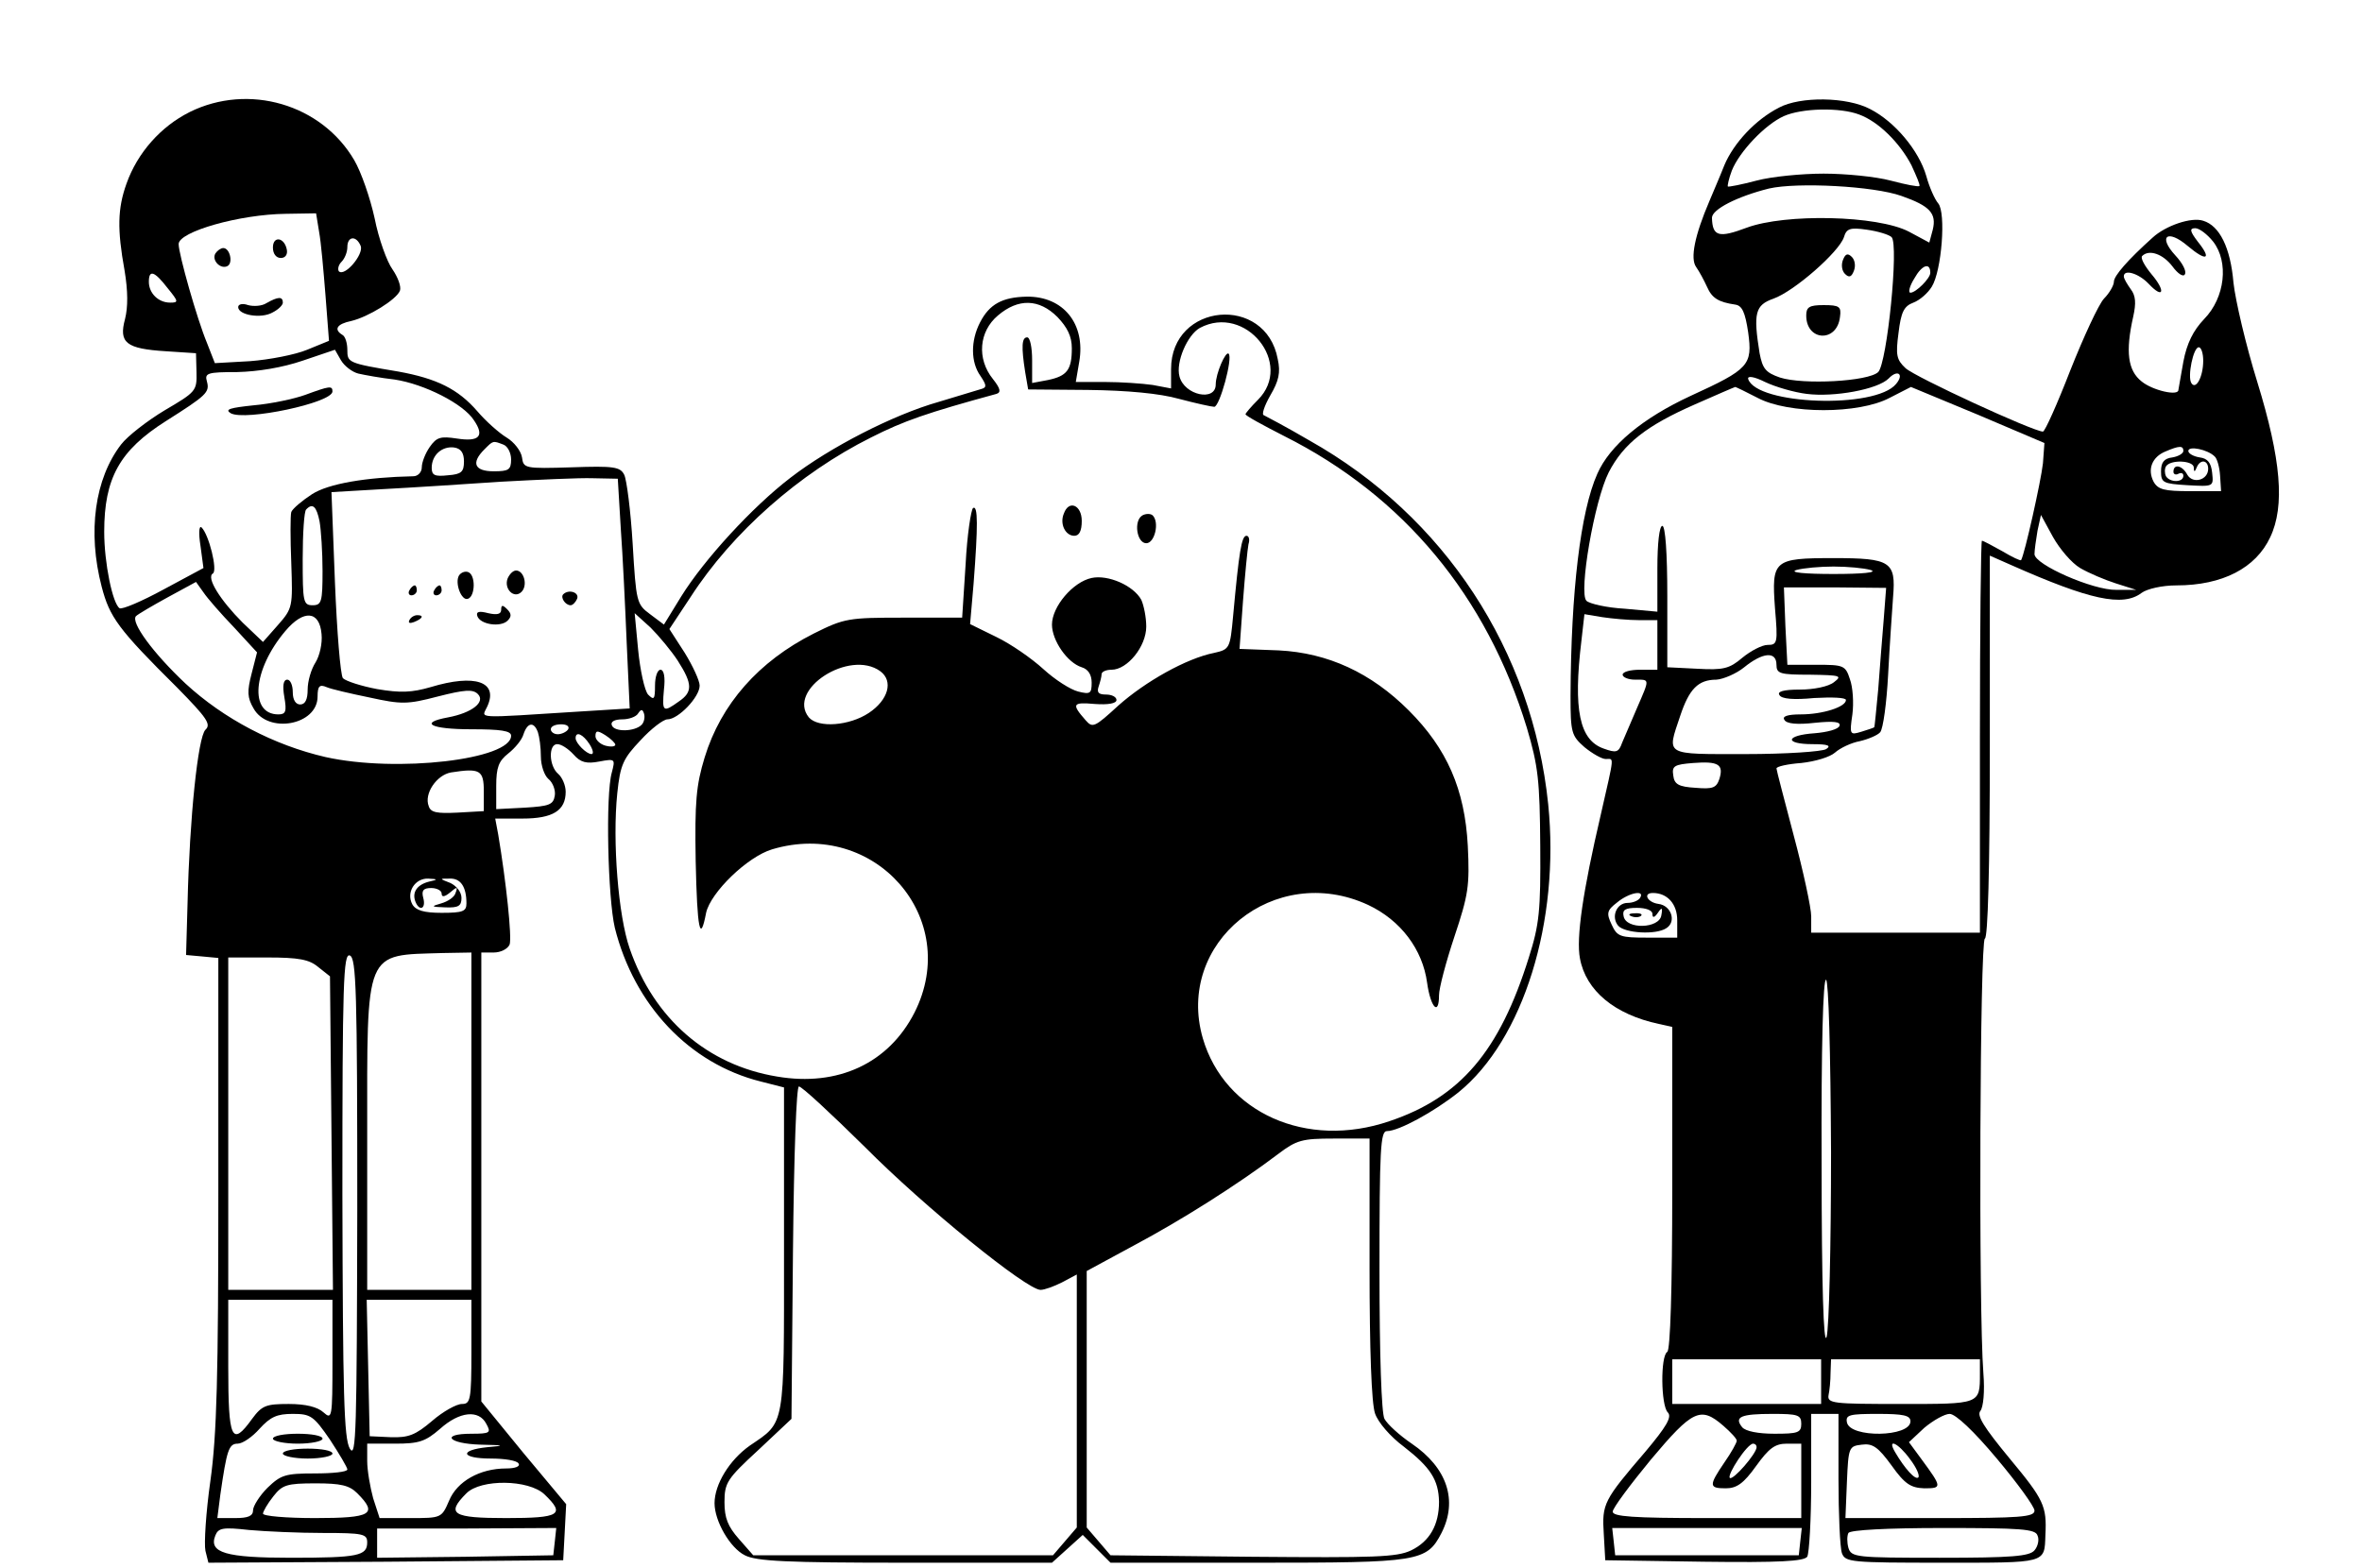 <?xml version="1.0" standalone="no"?>
<!DOCTYPE svg PUBLIC "-//W3C//DTD SVG 20010904//EN"
 "http://www.w3.org/TR/2001/REC-SVG-20010904/DTD/svg10.dtd">
<svg version="1.0" xmlns="http://www.w3.org/2000/svg"
 width="476pt" height="316pt" viewBox="0 0 476 316"
 preserveAspectRatio="xMidYMid meet">

<g transform="translate(0,316) scale(0.1,-0.1)"
fill="#000000" stroke="none">
<path d="M382 2934 c-58 -29 -105 -82 -127 -144 -18 -50 -19 -92 -4 -175 7
-42 7 -74 1 -98 -13 -48 2 -60 82 -65 l61 -4 1 -38 c1 -38 -1 -40 -64 -77 -35
-21 -75 -52 -88 -69 -53 -69 -68 -176 -39 -287 16 -61 33 -85 152 -203 60 -61
69 -74 57 -85 -15 -15 -32 -177 -36 -349 l-3 -105 33 -3 32 -3 0 -469 c0 -374
-3 -492 -16 -585 -9 -63 -13 -127 -10 -141 l6 -24 358 2 357 3 3 56 3 57 -86
103 -85 104 0 452 0 453 25 0 c14 0 28 7 32 16 5 14 -7 127 -23 222 l-6 32 55
0 c61 0 87 16 87 54 0 13 -7 29 -15 36 -19 16 -20 60 -2 60 8 0 22 -9 33 -21
14 -16 26 -19 52 -14 32 6 32 5 25 -22 -13 -45 -8 -253 6 -313 39 -156 150
-274 294 -310 l47 -12 0 -327 c0 -362 3 -346 -69 -395 -41 -29 -71 -78 -71
-116 0 -36 31 -90 61 -105 23 -12 84 -15 323 -15 l296 0 31 28 31 28 28 -28
28 -28 297 0 c325 0 340 2 370 60 33 65 12 131 -60 180 -25 17 -49 39 -55 50
-6 11 -10 129 -10 299 0 246 2 281 15 281 24 0 95 39 144 78 131 106 205 345
181 581 -32 310 -209 580 -481 733 -46 27 -88 49 -92 51 -5 1 1 19 13 40 17
29 21 46 15 73 -24 131 -215 114 -215 -20 l0 -39 -37 7 c-21 3 -64 6 -96 6
l-59 0 7 41 c13 76 -32 132 -106 131 -49 -1 -75 -15 -94 -52 -19 -37 -19 -80
1 -108 12 -18 13 -23 2 -26 -7 -2 -46 -14 -86 -26 -92 -26 -220 -92 -299 -153
-77 -59 -174 -165 -220 -239 l-35 -57 -28 21 c-27 20 -28 24 -35 142 -4 66
-12 129 -17 139 -8 16 -21 18 -106 15 -95 -3 -97 -2 -100 20 -2 13 -16 31 -31
40 -15 9 -42 33 -59 53 -39 45 -82 66 -159 80 -102 17 -103 18 -103 44 0 13
-4 27 -10 30 -18 11 -11 22 18 28 34 8 91 43 98 61 3 8 -4 27 -15 43 -11 15
-28 62 -36 103 -9 41 -27 93 -41 117 -66 113 -213 156 -332 97z m261 -241 c4
-21 9 -79 13 -129 l7 -91 -44 -18 c-24 -10 -76 -20 -115 -23 l-71 -4 -16 41
c-20 48 -57 179 -57 199 0 25 123 60 216 61 l61 1 6 -37z m84 -29 c6 -17 -32
-62 -44 -51 -3 4 -1 13 5 19 7 7 12 20 12 30 0 22 18 24 27 2z m-389 -85 c22
-27 22 -29 5 -29 -24 0 -43 19 -43 42 0 25 11 22 38 -13z m1793 -58 c20 -21
29 -39 29 -63 0 -44 -10 -56 -48 -64 l-32 -6 0 46 c0 25 -4 46 -10 46 -11 0
-12 -19 -4 -70 l6 -35 121 -1 c79 -1 144 -7 183 -18 34 -9 66 -16 71 -16 11 0
38 99 29 107 -6 6 -26 -40 -26 -62 0 -35 -63 -22 -73 16 -8 29 16 84 41 98 92
49 190 -72 117 -145 -14 -14 -25 -27 -25 -29 0 -3 35 -22 78 -44 241 -121 408
-323 489 -588 23 -78 26 -106 27 -238 1 -131 -2 -159 -23 -225 -59 -189 -138
-282 -281 -330 -167 -57 -332 17 -376 167 -56 193 145 356 333 269 66 -31 110
-90 119 -157 7 -50 24 -68 24 -25 0 14 14 67 31 118 28 84 31 102 27 183 -6
114 -42 196 -119 273 -76 76 -163 116 -262 121 l-79 3 7 97 c4 53 9 104 11
114 3 9 1 17 -4 17 -10 0 -15 -32 -27 -162 -6 -65 -7 -67 -38 -74 -56 -11
-139 -58 -193 -106 -48 -44 -52 -46 -66 -30 -29 33 -27 37 18 33 27 -2 44 1
44 8 0 6 -9 11 -21 11 -15 0 -19 4 -15 16 3 9 6 20 6 25 0 5 9 9 20 9 32 0 70
47 70 87 0 19 -5 43 -10 54 -16 29 -67 51 -100 44 -38 -8 -80 -58 -80 -94 0
-32 31 -77 60 -86 13 -4 20 -15 20 -31 0 -22 -3 -24 -27 -18 -16 4 -47 24 -70
45 -24 22 -66 51 -95 65 l-53 26 7 81 c9 117 9 159 -1 153 -4 -3 -12 -54 -15
-113 l-7 -108 -117 0 c-112 0 -120 -1 -182 -32 -111 -56 -187 -142 -220 -250
-17 -56 -20 -88 -18 -209 3 -138 9 -167 21 -104 9 41 83 113 133 128 207 62
383 -139 287 -329 -52 -102 -154 -150 -277 -129 -140 23 -248 116 -297 258
-23 66 -35 216 -25 313 6 58 12 70 47 107 21 23 46 42 54 42 22 0 65 45 65 68
0 10 -14 40 -30 66 l-31 48 43 65 c84 130 219 249 363 321 67 34 114 50 253
88 10 3 8 11 -7 30 -33 41 -28 96 10 128 41 35 83 34 120 -3z m-1409 -114 c13
-3 46 -9 73 -12 60 -9 139 -49 160 -82 22 -32 11 -44 -34 -37 -33 5 -41 3 -55
-17 -9 -13 -16 -31 -16 -41 0 -10 -8 -18 -17 -18 -96 -2 -171 -15 -204 -36
-20 -13 -39 -29 -42 -36 -2 -7 -2 -53 0 -103 3 -88 3 -91 -27 -125 l-30 -34
-41 39 c-45 45 -74 91 -60 99 10 6 -8 79 -23 93 -5 4 -6 -12 -2 -37 l6 -45
-80 -43 c-44 -24 -84 -41 -89 -38 -14 9 -31 91 -31 154 0 108 31 164 124 223
82 52 89 58 83 80 -5 17 1 19 61 19 42 1 91 9 132 23 l65 22 12 -21 c7 -12 23
-24 35 -27z m292 -143 c9 -3 16 -17 16 -30 0 -21 -5 -24 -35 -24 -39 0 -46 17
-19 44 18 18 17 18 38 10z m-79 -34 c0 -21 -5 -26 -32 -28 -27 -3 -33 0 -33
15 0 26 21 44 45 41 14 -2 20 -11 20 -28z m316 -135 c4 -55 9 -159 12 -232 l6
-131 -97 -6 c-222 -14 -201 -15 -190 10 23 50 -25 66 -114 39 -38 -11 -61 -12
-108 -4 -32 6 -63 16 -69 22 -5 7 -12 94 -16 193 l-7 182 103 6 c57 3 165 10
239 15 74 4 158 8 185 7 l50 -1 6 -100z m-607 14 c3 -17 6 -62 6 -100 0 -62
-2 -69 -20 -69 -19 0 -20 7 -20 93 0 52 3 97 7 100 13 14 21 6 27 -24z m-172
-214 l46 -50 -11 -43 c-9 -35 -9 -48 4 -70 29 -52 129 -34 129 24 0 21 4 25
18 19 9 -4 48 -13 87 -21 64 -14 76 -14 137 2 55 14 71 15 81 5 16 -16 -12
-38 -60 -47 -60 -11 -35 -24 47 -24 59 0 80 -3 80 -13 0 -48 -230 -75 -374
-43 -104 24 -205 77 -282 148 -66 62 -111 124 -100 136 4 4 33 21 64 38 l57
31 15 -21 c8 -12 36 -44 62 -71z m176 -13 c2 -19 -4 -44 -12 -57 -9 -14 -16
-38 -16 -55 0 -20 -5 -30 -15 -30 -9 0 -15 9 -15 25 0 14 -5 25 -11 25 -8 0
-10 -12 -6 -35 5 -29 3 -35 -12 -35 -59 0 -52 90 14 168 37 44 69 41 73 -6z
m718 -54 c30 -47 30 -63 2 -82 -32 -23 -34 -21 -30 24 3 25 0 40 -7 40 -6 0
-11 -14 -11 -32 0 -28 -2 -30 -14 -18 -7 8 -16 49 -20 90 l-7 74 32 -29 c17
-17 42 -47 55 -67z m408 -21 c27 -20 16 -58 -23 -84 -39 -26 -102 -31 -121 -9
-45 56 82 138 144 93z m-481 -108 c-14 -14 -55 -15 -60 -1 -3 7 5 12 21 12 13
0 28 5 32 12 6 9 9 9 12 -1 2 -7 0 -17 -5 -22z m-209 -15 c3 -9 6 -30 6 -49 0
-18 7 -38 15 -45 9 -7 15 -23 13 -34 -3 -18 -11 -21 -60 -24 l-58 -3 0 47 c0
37 5 50 24 65 14 11 28 28 31 39 8 24 21 26 29 4z m61 6 c-3 -5 -13 -10 -21
-10 -8 0 -14 5 -14 10 0 6 9 10 21 10 11 0 17 -4 14 -10z m95 -31 c0 -4 -9 -5
-20 -2 -11 3 -20 12 -20 19 0 12 4 12 20 2 11 -7 20 -16 20 -19z m-52 1 c7
-11 9 -20 4 -20 -10 0 -32 22 -32 32 0 15 15 8 28 -12z m-213 -95 l0 -40 -53
-3 c-41 -2 -54 0 -58 13 -10 25 16 63 45 68 58 9 66 5 66 -38z m-110 -182
c-24 -6 -35 -21 -28 -40 8 -21 22 -15 16 7 -4 15 0 20 16 20 11 0 21 -5 21
-11 0 -8 6 -7 17 2 14 12 16 12 11 -1 -2 -8 -15 -17 -29 -21 -21 -6 -21 -7 9
-8 26 -1 32 3 32 19 0 12 -10 24 -22 30 -23 9 -23 9 -2 9 22 1 34 -16 34 -50
0 -16 -7 -19 -50 -19 -36 0 -52 5 -59 17 -13 24 5 53 32 52 20 -1 20 -2 2 -6z
m-145 -662 c-1 -444 -2 -503 -15 -481 -12 21 -14 109 -15 512 0 429 2 487 15
482 13 -5 15 -71 15 -513z m230 179 l0 -340 -105 0 -105 0 0 309 c0 382 -7
365 153 370 l57 1 0 -340z m-309 311 l24 -19 3 -316 3 -316 -106 0 -105 0 0
335 0 335 79 0 c63 0 84 -4 102 -19z m1102 -363 c120 -121 326 -288 354 -288
8 0 27 7 43 15 l30 16 0 -255 0 -255 -24 -28 -24 -28 -302 0 -302 0 -29 33
c-22 25 -29 42 -29 74 0 39 5 47 68 105 l67 63 3 335 c2 203 7 335 12 335 6 0
65 -55 133 -122z m1017 -244 c0 -166 4 -273 11 -293 6 -18 31 -47 58 -67 54
-42 70 -67 71 -111 0 -47 -19 -80 -56 -98 -29 -14 -75 -15 -320 -13 l-286 3
-24 28 -24 28 0 259 0 258 96 52 c94 50 208 122 290 184 37 28 48 31 112 31
l72 0 0 -261z m-2090 -186 c0 -117 -1 -120 -18 -105 -12 11 -36 17 -70 17 -46
0 -54 -3 -74 -30 -41 -57 -48 -42 -48 105 l0 135 105 0 105 0 0 -122z m280 17
c0 -97 -2 -105 -19 -105 -11 0 -38 -15 -60 -34 -34 -29 -48 -34 -83 -33 l-43
2 -3 138 -3 137 106 0 105 0 0 -105z m-285 -177 c19 -29 35 -56 35 -60 0 -5
-30 -8 -66 -8 -59 0 -68 -3 -95 -29 -16 -16 -29 -37 -29 -45 0 -12 -10 -16
-36 -16 l-36 0 6 47 c13 90 17 103 35 103 10 0 30 14 44 30 22 24 35 30 67 30
36 0 42 -4 75 -52z m315 32 c10 -18 8 -20 -30 -20 -63 0 -47 -20 18 -22 49 -1
51 -2 15 -5 -59 -6 -54 -23 6 -23 28 0 53 -4 56 -10 4 -6 -7 -10 -25 -10 -53
0 -99 -26 -115 -65 -15 -35 -16 -35 -78 -35 l-62 0 -13 40 c-6 22 -12 56 -12
75 l0 35 56 0 c48 0 61 4 91 30 39 35 78 39 93 10z m-260 -140 c42 -42 29 -50
-85 -50 -58 0 -105 4 -105 9 0 4 9 20 21 35 18 23 27 26 85 26 51 0 68 -4 84
-20z m377 -2 c43 -41 32 -48 -77 -48 -108 0 -122 8 -80 50 29 29 125 28 157
-2z m-446 -78 c81 0 89 -2 89 -19 0 -27 -18 -31 -154 -31 -131 0 -166 10 -152
45 6 15 15 17 68 11 33 -3 101 -6 149 -6z m467 -18 l-3 -27 -177 -3 -178 -2 0
29 0 30 181 0 180 1 -3 -28z"/>
<path d="M550 2661 c0 -12 6 -21 16 -21 9 0 14 7 12 17 -5 25 -28 28 -28 4z"/>
<path d="M434 2649 c-8 -14 11 -33 25 -25 11 7 4 36 -9 36 -5 0 -12 -5 -16
-11z"/>
<path d="M537 2549 c-9 -6 -26 -7 -37 -4 -11 4 -20 2 -20 -4 0 -16 46 -24 69
-11 12 6 21 15 21 20 0 13 -10 12 -33 -1z"/>
<path d="M2144 2125 c-9 -21 3 -45 21 -45 10 0 15 10 15 30 0 32 -26 43 -36
15z"/>
<path d="M2302 2121 c-18 -11 -11 -56 8 -56 17 0 27 42 13 56 -4 4 -14 4 -21
0z"/>
<path d="M615 2364 c-22 -8 -69 -18 -104 -21 -47 -5 -59 -8 -46 -16 29 -16
205 21 205 44 0 12 -6 11 -55 -7z"/>
<path d="M925 2000 c-9 -15 5 -52 18 -47 15 5 16 49 0 54 -6 2 -14 -1 -18 -7z"/>
<path d="M1023 1994 c-8 -21 13 -42 28 -27 13 13 5 43 -11 43 -6 0 -13 -7 -17
-16z"/>
<path d="M825 1970 c-3 -5 -1 -10 4 -10 6 0 11 5 11 10 0 6 -2 10 -4 10 -3 0
-8 -4 -11 -10z"/>
<path d="M875 1970 c-3 -5 -1 -10 4 -10 6 0 11 5 11 10 0 6 -2 10 -4 10 -3 0
-8 -4 -11 -10z"/>
<path d="M1135 1962 c-6 -6 4 -22 15 -22 4 0 10 6 13 13 5 13 -17 20 -28 9z"/>
<path d="M1010 1931 c0 -9 -8 -11 -26 -7 -19 5 -25 3 -22 -6 6 -17 47 -23 61
-9 8 8 8 14 -1 23 -9 9 -12 9 -12 -1z"/>
<path d="M825 1910 c-3 -6 1 -7 9 -4 18 7 21 14 7 14 -6 0 -13 -4 -16 -10z"/>
<path d="M550 260 c0 -5 23 -10 50 -10 28 0 50 5 50 10 0 6 -22 10 -50 10 -27
0 -50 -4 -50 -10z"/>
<path d="M570 230 c0 -5 23 -10 50 -10 28 0 50 5 50 10 0 6 -22 10 -50 10 -27
0 -50 -4 -50 -10z"/>
<path d="M3585 2943 c-47 -24 -91 -71 -110 -116 -9 -23 -23 -55 -30 -72 -30
-70 -39 -116 -27 -133 7 -10 16 -27 22 -40 10 -23 23 -31 57 -36 14 -2 20 -16
26 -56 9 -66 2 -74 -116 -128 -97 -45 -163 -100 -188 -157 -34 -76 -53 -237
-54 -448 0 -74 2 -80 28 -103 16 -13 35 -24 43 -24 17 0 18 11 -10 -112 -36
-154 -50 -249 -42 -290 12 -65 70 -113 159 -132 l27 -6 0 -325 c0 -205 -4
-326 -10 -330 -14 -8 -13 -108 1 -122 9 -9 -3 -29 -45 -79 -84 -98 -88 -105
-84 -166 l3 -53 199 -3 c153 -2 201 1 208 10 4 7 8 75 8 151 l0 137 28 0 27 0
0 -131 c0 -71 3 -139 7 -150 7 -18 18 -19 203 -19 211 0 205 -2 207 56 3 58
-3 71 -72 154 -52 63 -67 87 -59 96 6 8 9 39 6 76 -10 130 -7 873 3 876 6 2
10 137 10 388 l0 384 43 -19 c158 -70 225 -85 263 -56 11 8 41 15 70 15 93 0
160 35 189 97 30 63 22 157 -26 313 -23 74 -44 164 -48 200 -6 71 -28 115 -61
125 -24 8 -76 -10 -102 -34 -50 -45 -78 -77 -78 -89 0 -7 -9 -23 -20 -34 -11
-12 -41 -77 -68 -145 -26 -67 -51 -123 -55 -123 -19 0 -258 110 -277 128 -18
17 -20 26 -14 71 5 42 11 54 30 61 13 5 29 19 37 32 20 32 29 149 13 168 -7 8
-18 33 -24 55 -15 52 -64 110 -113 135 -47 25 -141 26 -184 3z m162 -14 c38
-14 81 -56 105 -102 10 -22 18 -40 16 -42 -2 -2 -28 3 -58 11 -30 8 -91 14
-135 14 -44 0 -105 -6 -135 -14 -30 -8 -56 -13 -58 -12 -1 2 2 16 8 32 15 38
67 93 105 110 36 16 113 18 152 3z m85 -164 c57 -20 71 -35 63 -68 l-7 -26
-41 22 c-63 33 -249 37 -327 8 -56 -21 -69 -18 -70 20 0 17 51 43 115 59 57
13 211 5 267 -15z m-20 -83 c15 -15 -9 -254 -27 -272 -20 -19 -151 -26 -198
-11 -29 10 -35 18 -41 49 -13 81 -9 97 28 110 42 15 132 94 142 124 5 17 12
20 46 15 22 -3 45 -10 50 -15z m648 -9 c32 -41 24 -113 -18 -156 -22 -23 -35
-49 -42 -86 -5 -30 -10 -55 -10 -57 0 -13 -52 -1 -74 17 -28 22 -33 60 -17
131 6 27 5 42 -5 55 -7 10 -14 21 -14 26 0 15 30 6 50 -15 30 -32 35 -15 6 19
-14 17 -23 33 -19 37 14 14 42 4 61 -21 11 -15 22 -22 25 -16 4 6 -5 23 -19
38 -36 39 -16 54 25 19 38 -32 49 -27 20 9 -16 21 -17 27 -5 27 8 0 24 -12 36
-27z m-570 -63 c0 -11 -29 -40 -40 -40 -5 0 -2 13 8 29 15 27 32 33 32 11z
m550 -177 c0 -33 -15 -60 -24 -45 -8 13 4 72 15 72 5 0 9 -12 9 -27z m-799
-67 c55 -7 143 9 165 31 18 19 32 9 15 -11 -42 -51 -281 -42 -298 10 -2 7 12
5 34 -6 21 -10 59 -21 84 -24z m-99 -8 c62 -33 204 -33 266 0 l43 22 135 -56
134 -57 -3 -41 c-4 -36 -37 -184 -44 -195 -1 -2 -18 6 -38 18 -20 11 -38 21
-41 21 -2 0 -4 -178 -4 -395 l0 -395 -170 0 -170 0 0 33 c0 17 -16 91 -35 162
-19 72 -35 133 -35 136 0 4 23 9 50 11 28 3 58 12 68 21 10 9 33 20 50 23 17
4 36 12 41 18 6 7 13 59 16 116 3 58 8 128 10 157 6 71 -5 78 -120 78 -121 0
-125 -4 -118 -101 6 -70 5 -74 -15 -74 -11 0 -34 -12 -51 -26 -26 -22 -38 -25
-91 -22 l-60 3 0 143 c0 88 -4 142 -10 142 -6 0 -10 -35 -10 -86 l0 -87 -66 6
c-36 2 -71 10 -77 16 -16 16 16 202 45 259 30 58 76 94 174 137 43 19 80 35
81 35 1 0 22 -10 45 -22z m858 -107 c0 -5 -10 -11 -22 -13 -17 -2 -23 -10 -23
-28 0 -23 4 -25 53 -28 53 -3 53 -3 50 25 -2 20 -9 29 -25 31 -13 2 -23 8 -23
13 0 11 39 3 53 -11 5 -4 10 -22 11 -39 l2 -31 -63 0 c-51 0 -64 3 -73 19 -13
25 -3 50 24 61 28 12 36 12 36 1z m21 -33 c0 -10 2 -10 6 0 7 17 23 15 23 -3
0 -23 -31 -31 -42 -12 -10 19 -28 23 -28 6 0 -5 5 -7 10 -4 6 3 10 1 10 -4 0
-14 -27 -14 -35 -1 -3 6 -3 15 0 20 9 14 55 12 56 -2z m-229 -203 c17 -10 50
-24 72 -31 l41 -13 -40 0 c-47 -1 -165 51 -165 72 0 8 3 29 6 47 l7 32 24 -44
c14 -25 38 -53 55 -63z m-422 -4 c15 -5 -17 -8 -75 -8 -58 0 -90 3 -75 8 14 4
48 7 75 7 28 0 61 -3 75 -7z m26 -101 c-3 -36 -8 -99 -11 -140 -4 -41 -7 -75
-8 -76 -1 -1 -13 -5 -26 -9 -23 -7 -24 -6 -18 35 3 23 1 55 -5 71 -9 28 -13
29 -68 29 l-58 0 -4 78 -3 78 103 0 103 -1 -5 -65z m-493 0 l37 0 0 -50 0 -50
-35 0 c-19 0 -35 -4 -35 -10 0 -5 11 -10 25 -10 30 0 30 3 4 -57 -11 -26 -25
-58 -30 -70 -7 -20 -12 -21 -37 -12 -49 17 -62 78 -45 218 l6 53 36 -6 c20 -3
53 -6 74 -6z m277 -90 c0 -18 7 -20 68 -20 61 -1 65 -2 48 -15 -11 -9 -41 -15
-69 -15 -33 0 -46 -4 -41 -11 4 -8 29 -10 70 -6 36 2 64 1 64 -4 0 -14 -47
-29 -91 -29 -27 0 -38 -4 -33 -11 4 -8 26 -10 61 -6 39 4 53 2 50 -6 -2 -7
-25 -13 -50 -15 -59 -4 -62 -22 -4 -22 31 0 38 -3 27 -10 -8 -5 -81 -10 -162
-10 -166 0 -159 -4 -132 77 18 54 36 73 73 73 14 1 40 12 56 25 37 30 65 33
65 5z m-115 -230 c-6 -18 -13 -21 -48 -18 -34 2 -43 7 -45 25 -3 19 2 22 40
25 51 4 62 -3 53 -32z m-160 -240 c-3 -5 -14 -10 -25 -10 -22 0 -34 -28 -19
-46 13 -15 76 -19 97 -5 21 13 10 46 -16 49 -22 3 -32 22 -11 22 29 0 49 -22
49 -55 l0 -35 -60 0 c-55 0 -61 2 -72 26 -11 23 -10 29 11 45 24 20 57 26 46
9z m25 -32 c0 -9 4 -8 11 2 8 12 10 11 7 -5 -4 -27 -71 -29 -76 -2 -3 13 3 17
27 17 18 0 31 -5 31 -12z m360 -481 c0 -188 -4 -355 -9 -372 -6 -19 -10 103
-10 348 -1 238 3 376 9 372 5 -3 9 -142 10 -348z m-20 -462 l0 -45 -150 0
-150 0 0 45 0 45 150 0 150 0 0 -45z m320 16 c0 -62 1 -61 -160 -61 -136 0
-148 1 -145 18 2 9 4 29 4 45 l1 27 150 0 150 0 0 -29z m-517 -105 c15 -13 27
-26 27 -30 0 -4 -11 -24 -25 -44 -32 -47 -31 -52 3 -52 22 0 36 10 61 45 26
36 38 45 62 45 l29 0 0 -75 0 -75 -190 0 c-149 0 -190 3 -190 13 0 7 35 54 77
105 84 100 100 108 146 68z m157 4 c0 -18 -7 -20 -54 -20 -33 0 -58 5 -65 13
-17 21 -3 27 61 27 51 0 58 -2 58 -20z m220 5 c0 -32 -122 -34 -128 -2 -3 15
5 17 62 17 52 0 66 -3 66 -15z m174 -75 c42 -50 76 -97 76 -105 0 -13 -30 -15
-190 -15 l-191 0 3 73 c3 70 4 72 30 75 22 3 33 -5 60 -42 27 -38 39 -45 66
-46 36 0 36 2 -6 59 l-25 34 31 29 c18 15 41 28 51 28 12 0 49 -35 95 -90z
m-484 23 c0 -13 -48 -68 -54 -62 -6 6 35 69 47 69 4 0 7 -3 7 -7z m309 -24
c13 -17 20 -33 17 -37 -6 -6 -27 17 -47 51 -17 29 6 19 30 -14z m-221 -166
l-3 -28 -185 0 -185 0 -3 28 -3 27 191 0 191 0 -3 -27z m478 12 c4 -8 1 -22
-6 -30 -10 -12 -45 -15 -191 -15 -169 0 -178 1 -184 20 -3 11 -3 24 0 30 4 6
77 10 191 10 156 0 186 -2 190 -15z"/>
<path d="M3714 2636 c-4 -10 -2 -22 4 -28 8 -8 13 -7 18 6 4 10 2 22 -4 28 -8
8 -13 7 -18 -6z"/>
<path d="M3640 2524 c0 -52 62 -55 68 -3 3 21 -1 24 -33 24 -29 0 -35 -4 -35
-21z"/>
<path d="M3288 1313 c7 -3 16 -2 19 1 4 3 -2 6 -13 5 -11 0 -14 -3 -6 -6z"/>
</g>
</svg>
